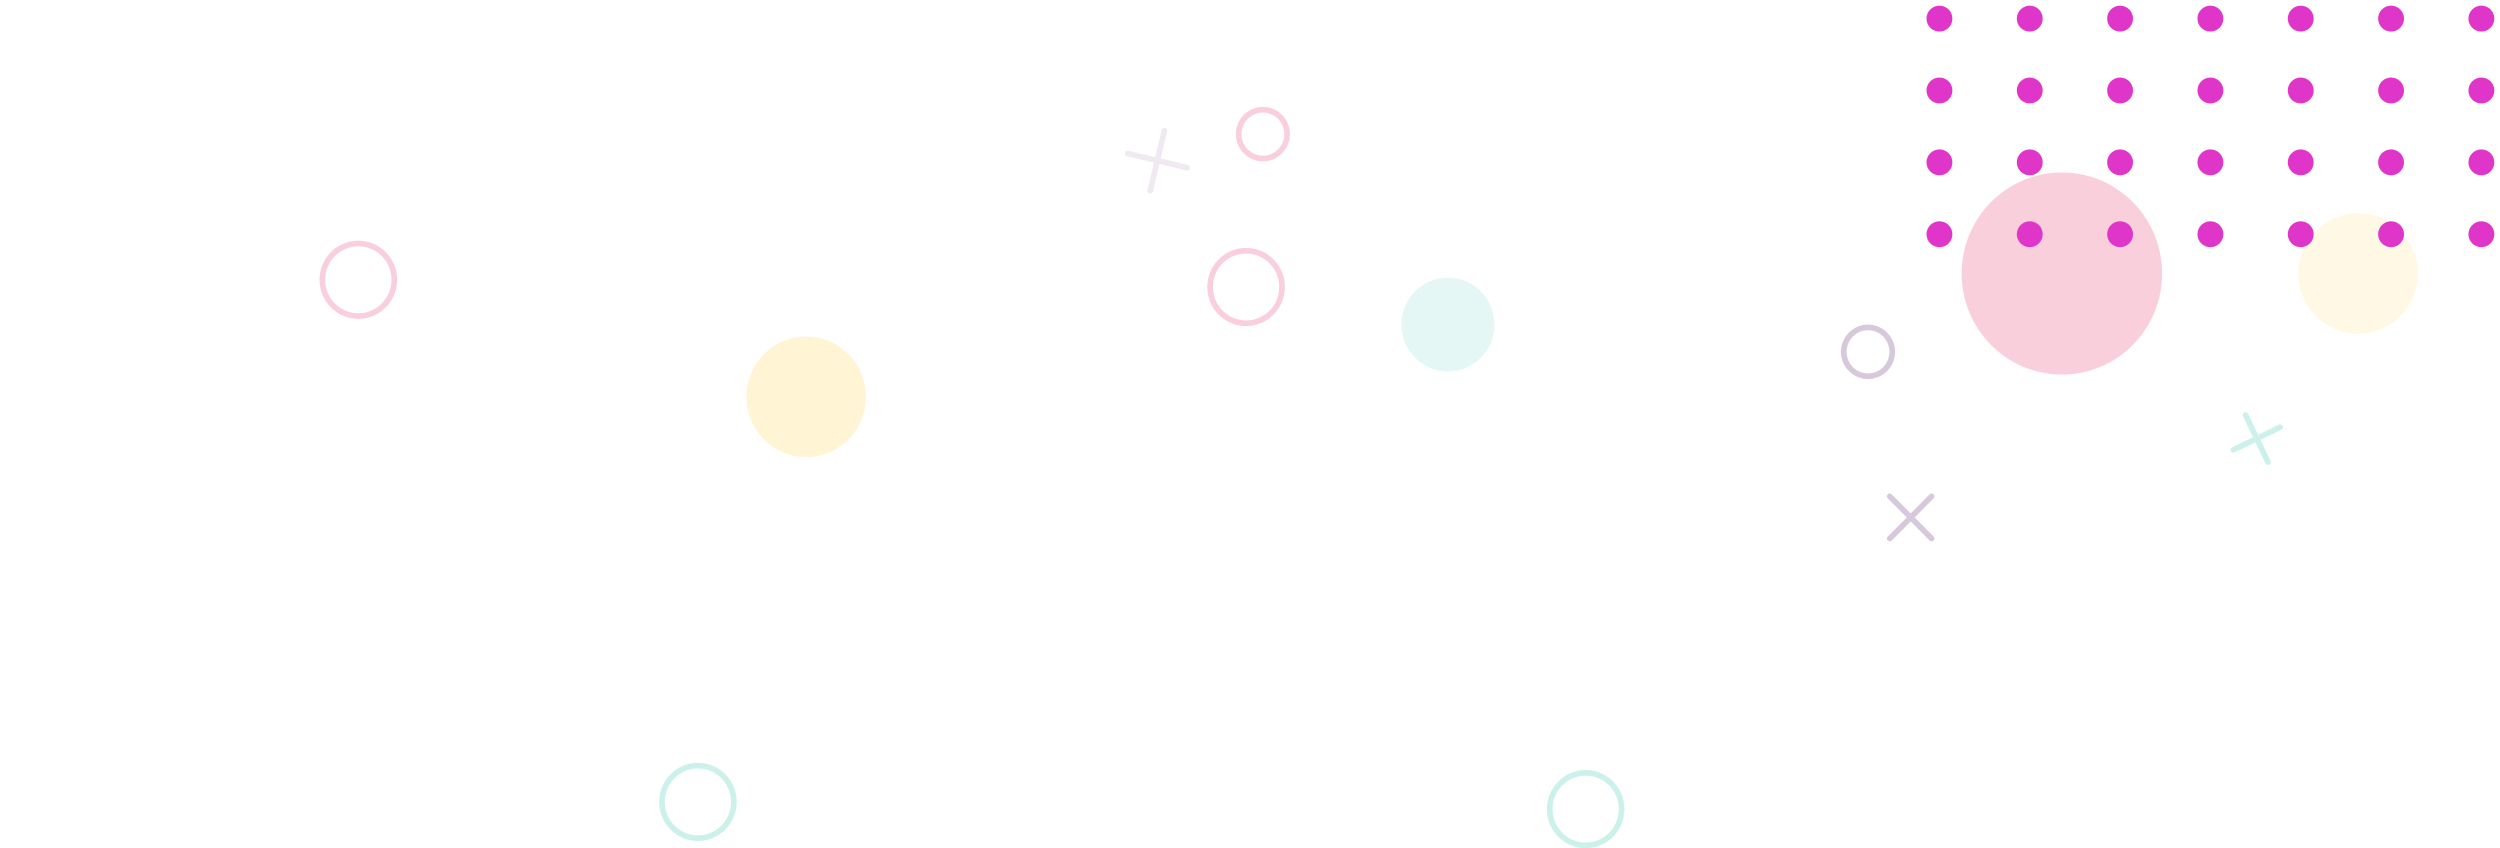 <svg xmlns="http://www.w3.org/2000/svg" width="221" height="75" viewBox="0 0 221 75">
    <g fill="none" fill-rule="evenodd">
        <g>
            <g>
                <g>
                    <g opacity=".247">
                        <g style="mix-blend-mode:multiply">
                            <path fill="#32C4AA" fill-rule="nonzero" d="M104.112 19.69c0 2.292-1.842 4.15-4.114 4.15-2.273 0-4.115-1.858-4.115-4.15 0-2.29 1.842-4.148 4.115-4.148 2.272 0 4.114 1.857 4.114 4.149" opacity=".5" transform="translate(-876 -245) translate(868 226) translate(8 19) translate(28 9)"/>
                            <path fill="#EB3D72" fill-rule="nonzero" d="M154.269 6.245c4.893 0 8.86 4 8.86 8.934 0 4.934-3.967 8.933-8.86 8.933-4.893 0-8.86-4-8.86-8.933 0-4.934 3.967-8.934 8.86-8.934" transform="translate(-876 -245) translate(868 226) translate(8 19) translate(28 9)"/>
                            <path fill="#FED150" fill-rule="nonzero" d="M180.458 9.851c2.918 0 5.283 2.385 5.283 5.328 0 2.942-2.365 5.327-5.283 5.327s-5.283-2.385-5.283-5.327c0-2.943 2.365-5.328 5.283-5.328" opacity=".6" transform="translate(-876 -245) translate(868 226) translate(8 19) translate(28 9)"/>
                            <path stroke="#612273" stroke-linecap="round" stroke-width=".5" d="M139.057 38.605L142.752 34.878M142.752 38.605L139.057 34.878" transform="translate(-876 -245) translate(868 226) translate(8 19) translate(28 9)"/>
                            <path stroke="#32C4AA" stroke-linecap="round" stroke-width=".5" d="M169.436 30.763L173.559 28.771M172.485 31.846L170.509 27.689" transform="translate(-876 -245) translate(868 226) translate(8 19) translate(28 9)"/>
                            <g stroke="#612273" stroke-linecap="round" stroke-width=".5" opacity=".4">
                                <path d="M2.173 6.133L3.431.831M5.431 4.116L.173 2.848" transform="translate(-876 -245) translate(868 226) translate(8 19) translate(28 9) translate(71.51 1.714)"/>
                            </g>
                            <path stroke="#EB3D72" stroke-linecap="round" stroke-width=".5" d="M84.401 18.636c-.575.58-1.37.939-2.248.939-1.757 0-3.181-1.436-3.181-3.207s1.424-3.207 3.18-3.207c1.757 0 3.181 1.436 3.181 3.207 0 .885-.356 1.687-.932 2.268" transform="translate(-876 -245) translate(868 226) translate(8 19) translate(28 9)"/>
                            <path stroke="#32C4AA" stroke-linecap="round" stroke-width=".5" d="M114.422 64.791c-.575.58-1.37.94-2.249.94-1.756 0-3.18-1.436-3.18-3.207 0-1.772 1.424-3.208 3.18-3.208 1.757 0 3.18 1.436 3.18 3.208 0 .885-.355 1.687-.931 2.267" transform="translate(-876 -245) translate(868 226) translate(8 19) translate(28 9)"/>
                            <path fill="#FED150" fill-rule="nonzero" d="M48.55 26.076c0 2.943-2.365 5.328-5.283 5.328s-5.283-2.385-5.283-5.328c0-2.942 2.365-5.327 5.283-5.327s5.283 2.385 5.283 5.327" transform="translate(-876 -245) translate(868 226) translate(8 19) translate(28 9)"/>
                            <path stroke="#EB3D72" stroke-linecap="round" stroke-width=".5" d="M5.924 18c-.575.58-1.37.94-2.249.94-1.756 0-3.18-1.436-3.18-3.208 0-1.77 1.424-3.207 3.18-3.207 1.757 0 3.18 1.436 3.18 3.207 0 .886-.355 1.688-.93 2.268" transform="translate(-876 -245) translate(868 226) translate(8 19) translate(28 9)"/>
                            <path stroke="#32C4AA" stroke-linecap="round" stroke-width=".5" d="M35.945 64.156c-.576.58-1.37.939-2.25.939-1.756 0-3.18-1.436-3.18-3.207s1.424-3.207 3.18-3.207c1.758 0 3.181 1.436 3.181 3.207 0 .885-.356 1.687-.931 2.268" transform="translate(-876 -245) translate(868 226) translate(8 19) translate(28 9)"/>
                            <path stroke="#EB3D72" stroke-linecap="round" stroke-width=".5" d="M85.154 4.382c-.387.391-.922.633-1.513.633-1.182 0-2.14-.967-2.14-2.159C81.5 1.665 82.459.7 83.64.7c1.182 0 2.14.966 2.14 2.157 0 .597-.24 1.136-.627 1.526" transform="translate(-876 -245) translate(868 226) translate(8 19) translate(28 9)"/>
                            <path stroke="#612273" stroke-linecap="round" stroke-width=".5" d="M138.646 23.626c-.387.39-.922.632-1.513.632-1.182 0-2.14-.966-2.14-2.158s.958-2.158 2.14-2.158c1.182 0 2.14.966 2.14 2.158 0 .596-.24 1.135-.627 1.526" transform="translate(-876 -245) translate(868 226) translate(8 19) translate(28 9)"/>
                        </g>
                    </g>
                    <g fill="#DF36C9" fill-rule="nonzero">
                        <g>
                            <path d="M20.206 2.291c-.633 0-1.145-.514-1.145-1.147 0-.631.512-1.144 1.145-1.144.632 0 1.145.513 1.145 1.144 0 .633-.513 1.147-1.145 1.147M20.206 10.274c-.633 0-1.145-.511-1.145-1.144 0-.633.512-1.146 1.145-1.146.632 0 1.145.513 1.145 1.146 0 .633-.513 1.144-1.145 1.144M20.206 18.261c-.633 0-1.145-.515-1.145-1.146 0-.634.512-1.146 1.145-1.146.632 0 1.145.512 1.145 1.146 0 .631-.513 1.146-1.145 1.146M20.206 26.246c-.633 0-1.145-.514-1.145-1.147 0-.631.512-1.146 1.145-1.146.632 0 1.145.515 1.145 1.146 0 .633-.513 1.147-1.145 1.147M20.206 34.229c-.633 0-1.145-.511-1.145-1.145 0-.633.512-1.145 1.145-1.145.632 0 1.145.512 1.145 1.145 0 .634-.513 1.145-1.145 1.145M20.206 42.215c-.633 0-1.145-.514-1.145-1.146 0-.633.512-1.145 1.145-1.145.632 0 1.145.512 1.145 1.145 0 .632-.513 1.146-1.145 1.146M20.206 50.199c-.633 0-1.145-.513-1.145-1.145 0-.633.512-1.146 1.145-1.146.632 0 1.145.513 1.145 1.146 0 .632-.513 1.145-1.145 1.145M13.852 2.291c-.632 0-1.145-.514-1.145-1.147C12.707.513 13.22 0 13.852 0c.633 0 1.145.513 1.145 1.144 0 .633-.512 1.147-1.145 1.147M13.852 10.274c-.632 0-1.145-.511-1.145-1.144 0-.633.513-1.146 1.145-1.146.633 0 1.145.513 1.145 1.146 0 .633-.512 1.144-1.145 1.144M13.852 18.261c-.632 0-1.145-.515-1.145-1.146 0-.634.513-1.146 1.145-1.146.633 0 1.145.512 1.145 1.146 0 .631-.512 1.146-1.145 1.146M13.852 26.246c-.632 0-1.145-.514-1.145-1.147 0-.631.513-1.146 1.145-1.146.633 0 1.145.515 1.145 1.146 0 .633-.512 1.147-1.145 1.147M13.852 34.229c-.632 0-1.145-.511-1.145-1.145 0-.633.513-1.145 1.145-1.145.633 0 1.145.512 1.145 1.145 0 .634-.512 1.145-1.145 1.145M13.852 42.215c-.632 0-1.145-.514-1.145-1.146 0-.633.513-1.145 1.145-1.145.633 0 1.145.512 1.145 1.145 0 .632-.512 1.146-1.145 1.146M13.852 50.199c-.632 0-1.145-.513-1.145-1.145 0-.633.513-1.146 1.145-1.146.633 0 1.145.513 1.145 1.146 0 .632-.512 1.145-1.145 1.145M7.5 2.291c-.634 0-1.146-.514-1.146-1.147C6.354.513 6.866 0 7.5 0c.632 0 1.144.513 1.144 1.144 0 .633-.512 1.147-1.144 1.147M7.5 10.274c-.634 0-1.146-.511-1.146-1.144 0-.633.512-1.146 1.146-1.146.632 0 1.144.513 1.144 1.146 0 .633-.512 1.144-1.144 1.144M7.5 18.261c-.634 0-1.146-.515-1.146-1.146 0-.634.512-1.146 1.146-1.146.632 0 1.144.512 1.144 1.146 0 .631-.512 1.146-1.144 1.146M7.5 26.246c-.634 0-1.146-.514-1.146-1.147 0-.631.512-1.146 1.146-1.146.632 0 1.144.515 1.144 1.146 0 .633-.512 1.147-1.144 1.147M7.5 34.229c-.634 0-1.146-.511-1.146-1.145 0-.633.512-1.145 1.146-1.145.632 0 1.144.512 1.144 1.145 0 .634-.512 1.145-1.144 1.145M7.5 42.215c-.634 0-1.146-.514-1.146-1.146 0-.633.512-1.145 1.146-1.145.632 0 1.144.512 1.144 1.145 0 .632-.512 1.146-1.144 1.146M7.5 50.199c-.634 0-1.146-.513-1.146-1.145 0-.633.512-1.146 1.146-1.146.632 0 1.144.513 1.144 1.146 0 .632-.512 1.145-1.144 1.145M1.145 2.291C.513 2.291 0 1.777 0 1.144 0 .513.513 0 1.145 0s1.146.513 1.146 1.144c0 .633-.514 1.147-1.146 1.147M1.145 10.274C.513 10.274 0 9.763 0 9.13c0-.633.513-1.146 1.145-1.146s1.146.513 1.146 1.146c0 .633-.514 1.144-1.146 1.144M1.145 18.261C.513 18.261 0 17.746 0 17.115c0-.634.513-1.146 1.145-1.146s1.146.512 1.146 1.146c0 .631-.514 1.146-1.146 1.146M1.145 26.246C.513 26.246 0 25.732 0 25.099c0-.631.513-1.146 1.145-1.146s1.146.515 1.146 1.146c0 .633-.514 1.147-1.146 1.147M1.145 34.229C.513 34.229 0 33.718 0 33.084c0-.633.513-1.145 1.145-1.145s1.146.512 1.146 1.145c0 .634-.514 1.145-1.146 1.145M1.145 42.215C.513 42.215 0 41.701 0 41.069c0-.633.513-1.145 1.145-1.145s1.146.512 1.146 1.145c0 .632-.514 1.146-1.146 1.146M1.145 50.199C.513 50.199 0 49.686 0 49.054c0-.633.513-1.146 1.145-1.146s1.146.513 1.146 1.146c0 .632-.514 1.145-1.146 1.145" transform="translate(-876 -245) translate(868 226) translate(8 19) translate(169) rotate(90 25.5 26)"/>
                        </g>
                    </g>
                </g>
            </g>
        </g>
    </g>
</svg>
